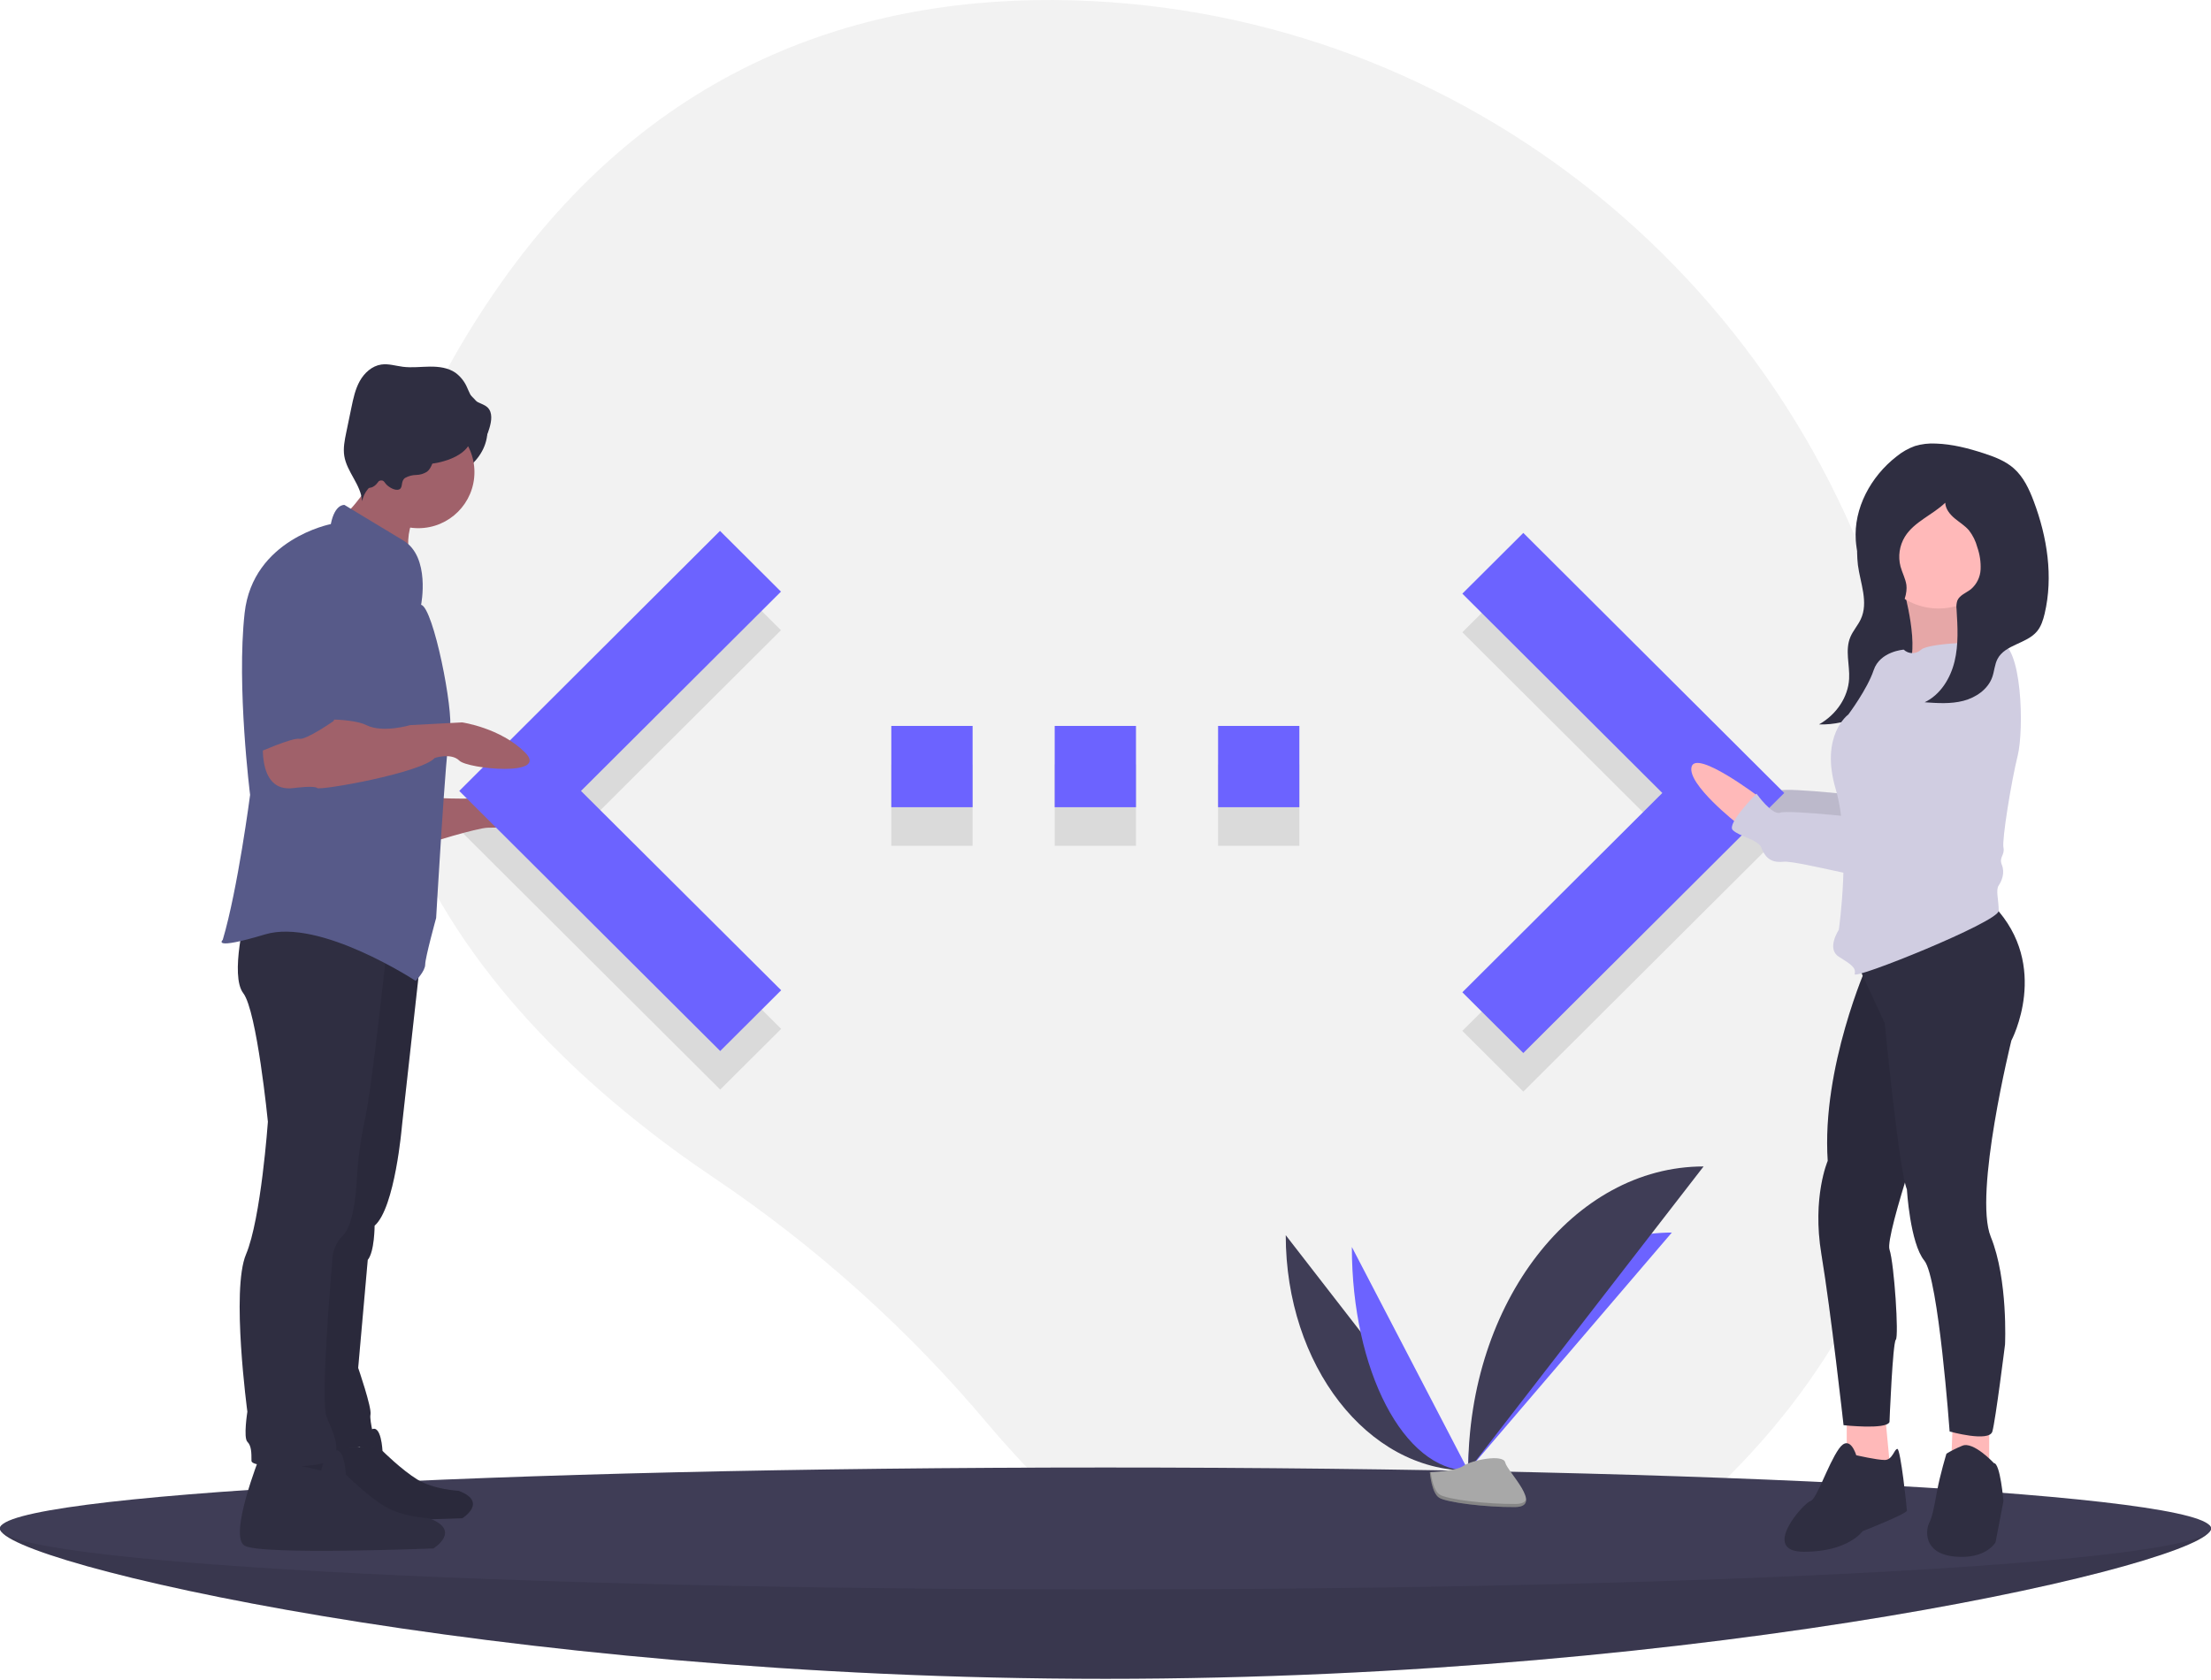 <svg width="1088" height="827" viewBox="0 0 1088 827" fill="none" xmlns="http://www.w3.org/2000/svg">
<g id="undraw_code_typing_7jnv 1" clip-path="url(#clip0)">
<path id="Vector" d="M934.987 329.388C887.167 141.348 721.934 5.61 527.985 0.166C425.451 -2.713 317.556 31.294 239 150.294C98.573 363.019 247.63 510.019 351.548 579.87C401.752 613.685 446.99 654.344 485.95 700.67C556.143 783.966 691.179 887.472 852 725.294C968.564 607.746 966.84 454.64 934.987 329.388Z" fill="#F2F2F2"/>
<path id="Vector_2" opacity="0.1" d="M719.6 507.394L818 409.294L719.6 311.194L749.6 281.294L878 409.294L749.6 537.294L719.6 507.394Z" fill="black"/>
<path id="Vector_3" opacity="0.1" d="M438.6 416.294H478.6V376.294H438.6V416.294ZM639.4 376.294H599.4V416.294H639.4V376.294ZM519 416.294H559V376.294H519V416.294Z" fill="black"/>
<path id="Vector_4" opacity="0.1" d="M384.4 506.394L285.9 408.294L384.3 310.194L354.3 280.294L226 408.294L354.4 536.294L384.4 506.394Z" fill="black"/>
<path id="Vector_5" d="M1088 752.294C1088 768.862 844.443 826.294 544 826.294C243.557 826.294 0 768.862 0 752.294C0 735.725 243.557 766.294 544 766.294C844.443 766.294 1088 735.725 1088 752.294Z" fill="#3F3D56"/>
<path id="Vector_6" opacity="0.1" d="M1088 752.294C1088 768.862 844.443 826.294 544 826.294C243.557 826.294 0 768.862 0 752.294C0 735.725 243.557 766.294 544 766.294C844.443 766.294 1088 735.725 1088 752.294Z" fill="black"/>
<path id="Vector_7" d="M544 782.294C844.443 782.294 1088 768.862 1088 752.294C1088 735.725 844.443 722.294 544 722.294C243.557 722.294 0 735.725 0 752.294C0 768.862 243.557 782.294 544 782.294Z" fill="#3F3D56"/>
<path id="Vector_8" d="M632.696 607.953C632.696 671.969 672.856 723.77 722.487 723.77L632.696 607.953Z" fill="#3F3D56"/>
<path id="Vector_9" d="M722.487 723.77C722.487 659.035 767.303 606.652 822.688 606.652L722.487 723.77Z" fill="#6C63FF"/>
<path id="Vector_10" d="M665.229 613.756C665.229 674.565 690.838 723.77 722.487 723.77L665.229 613.756Z" fill="#6C63FF"/>
<path id="Vector_11" d="M722.487 723.77C722.487 641.053 774.288 574.119 838.304 574.119L722.487 723.77Z" fill="#3F3D56"/>
<path id="Vector_12" d="M703.597 724.587C703.597 724.587 716.331 724.195 720.169 721.462C724.006 718.729 739.756 715.466 740.708 719.849C741.661 724.232 759.845 741.646 745.469 741.762C731.092 741.878 712.064 739.523 708.234 737.19C704.404 734.857 703.597 724.587 703.597 724.587Z" fill="#A8A8A8"/>
<path id="Vector_13" opacity="0.2" d="M745.725 740.237C731.349 740.353 712.321 737.997 708.491 735.664C705.574 733.887 704.411 727.512 704.022 724.57C703.753 724.582 703.597 724.587 703.597 724.587C703.597 724.587 704.404 734.857 708.234 737.19C712.064 739.523 731.092 741.878 745.469 741.762C749.619 741.729 751.052 740.253 750.973 738.066C750.397 739.387 748.814 740.212 745.725 740.237Z" fill="black"/>
<path id="Vector_14" d="M865.533 382.853C865.533 382.853 834.744 359.476 832.407 368.045C830.071 376.614 854.998 396.089 854.998 396.089L865.533 382.853Z" fill="#FFB9B9"/>
<path id="Vector_15" opacity="0.1" d="M865.533 382.853C865.533 382.853 834.744 359.476 832.407 368.045C830.071 376.614 854.998 396.089 854.998 396.089L865.533 382.853Z" fill="black"/>
<path id="Vector_16" d="M967.173 308.842C967.173 308.842 930.56 374.277 929.781 383.625C929.002 392.973 929.002 393.752 925.886 392.973C922.77 392.194 879.926 387.52 876.031 389.078C872.136 390.636 864.346 379.73 864.346 379.73C864.346 379.73 849.545 394.531 852.661 397.647C855.777 400.763 865.125 402.321 866.683 406.216C868.241 410.111 870.578 414.006 877.589 413.227C884.6 412.448 932.118 425.691 938.35 423.354C944.582 421.017 946.14 417.122 949.256 417.122C952.372 417.122 958.604 414.006 958.604 413.227C958.604 412.448 980.415 371.161 980.415 371.161C980.415 371.161 1006.12 315.074 967.173 308.842Z" fill="#D0CDE1"/>
<path id="Vector_17" opacity="0.1" d="M967.173 308.842C967.173 308.842 930.56 374.277 929.781 383.625C929.002 392.973 929.002 393.752 925.886 392.973C922.77 392.194 879.926 387.52 876.031 389.078C872.136 390.636 864.346 379.73 864.346 379.73C864.346 379.73 849.545 394.531 852.661 397.647C855.777 400.763 865.125 402.321 866.683 406.216C868.241 410.111 870.578 414.006 877.589 413.227C884.6 412.448 932.118 425.691 938.35 423.354C944.582 421.017 946.14 417.122 949.256 417.122C952.372 417.122 958.604 414.006 958.604 413.227C958.604 412.448 980.415 371.161 980.415 371.161C980.415 371.161 1006.12 315.074 967.173 308.842Z" fill="black"/>
<path id="Vector_18" d="M914.054 265.704C913.722 269.841 913.789 274 914.253 278.124C915.437 287.074 919.556 296.403 915.665 304.757C914.252 307.789 911.859 310.432 910.555 313.5C907.796 319.997 910.298 327.202 909.923 334.116C909.438 343.048 903.757 351.654 895.116 356.549C909.88 357.007 923.92 349.708 933.209 339.761C942.499 329.814 947.672 317.477 951.55 305.133C953.544 299.336 954.821 293.318 955.355 287.211C955.665 283.703 955.253 280.169 954.147 276.825C952.782 273.559 950.985 270.49 948.805 267.702C946.479 264.431 944.089 261.097 940.657 258.663C936.43 255.666 928.279 252.657 922.672 253.093C915.793 253.628 914.343 260.93 914.054 265.704Z" fill="#2F2E41"/>
<path id="Vector_19" d="M936.792 290.146C936.792 290.146 945.361 320.527 938.35 329.096C931.339 337.665 980.415 325.201 980.415 325.201C980.415 325.201 956.267 301.052 967.952 285.472L936.792 290.146Z" fill="#FFB9B9"/>
<path id="Vector_20" opacity="0.1" d="M936.792 290.146C936.792 290.146 945.361 320.527 938.35 329.096C931.339 337.665 980.415 325.201 980.415 325.201C980.415 325.201 956.267 301.052 967.952 285.472L936.792 290.146Z" fill="black"/>
<path id="Vector_21" d="M719.6 488.394L818 390.294L719.6 292.194L749.6 262.294L878 390.294L749.6 518.294L719.6 488.394Z" fill="#6C63FF"/>
<path id="Vector_22" d="M908.748 695.221V717.812L920.433 731.833L930.56 727.159L927.444 694.442L908.748 695.221Z" fill="#FFB9B9"/>
<path id="Vector_23" d="M913.422 716.254C913.422 716.254 910.306 705.348 904.853 713.138C899.401 720.927 893.948 738.065 890.832 738.844C887.716 739.623 865.904 763.772 887.716 763.772C909.527 763.772 916.538 753.645 916.538 753.645C916.538 753.645 938.35 745.076 938.35 743.518C938.35 741.96 935.234 713.138 933.676 713.138C932.118 713.138 931.339 718.59 927.444 718.59C923.549 718.59 913.422 716.254 913.422 716.254Z" fill="#2F2E41"/>
<path id="Vector_24" d="M960.941 699.116L960.162 720.149L978.857 727.938V697.558L960.941 699.116Z" fill="#FFB9B9"/>
<path id="Vector_25" d="M981.194 720.148C981.194 720.148 971.068 709.243 965.615 711.58C962.917 712.665 960.312 713.968 957.825 715.475C957.825 715.475 954.709 725.601 953.151 734.17C951.593 742.739 950.814 746.634 949.256 749.75C947.698 752.866 946.14 764.551 961.72 766.109C977.299 767.667 981.973 759.098 981.973 759.098L985.868 738.844C985.868 738.844 984.31 720.148 981.194 720.148Z" fill="#2F2E41"/>
<path id="Vector_26" d="M918.875 474.767C918.875 474.767 896.285 525.401 899.4 571.362C899.4 571.362 891.611 589.278 896.285 617.322C900.959 645.366 907.19 701.453 907.19 701.453C907.19 701.453 928.223 703.79 929.781 699.895C929.781 699.895 931.339 660.945 932.897 659.387C934.455 657.829 932.118 621.996 929.781 614.985C927.444 607.974 951.593 538.644 951.593 538.644L945.361 452.176L918.875 474.767Z" fill="#2F2E41"/>
<path id="Vector_27" opacity="0.1" d="M918.875 474.767C918.875 474.767 896.285 525.401 899.4 571.362C899.4 571.362 891.611 589.278 896.285 617.322C900.959 645.366 907.19 701.453 907.19 701.453C907.19 701.453 928.223 703.79 929.781 699.895C929.781 699.895 931.339 660.945 932.897 659.387C934.455 657.829 932.118 621.996 929.781 614.985C927.444 607.974 951.593 538.644 951.593 538.644L945.361 452.176L918.875 474.767Z" fill="black"/>
<path id="Vector_28" d="M912.643 471.651L927.444 503.59C927.444 503.59 934.455 576.035 938.35 585.383C938.35 585.383 939.908 611.869 946.919 620.438C953.93 629.007 959.383 704.569 959.383 704.569C959.383 704.569 978.857 710.022 980.415 704.569C981.973 699.116 986.647 661.724 986.647 661.724C986.647 661.724 988.205 629.786 979.636 608.753C971.068 587.72 989.763 512.158 989.763 512.158C989.763 512.158 1009.24 475.546 981.194 445.944L912.643 471.651Z" fill="#2F2E41"/>
<path id="Vector_29" d="M953.93 299.494C971.569 299.494 985.868 285.195 985.868 267.556C985.868 249.917 971.569 235.617 953.93 235.617C936.291 235.617 921.991 249.917 921.991 267.556C921.991 285.195 936.291 299.494 953.93 299.494Z" fill="#FFB9B9"/>
<path id="Vector_30" d="M983.531 315.853C983.531 315.853 950.035 315.853 945.361 319.748C944.206 320.848 942.672 321.461 941.077 321.461C939.481 321.461 937.948 320.848 936.792 319.748C936.792 319.748 925.107 320.527 921.991 329.875C918.875 339.223 909.527 351.687 909.527 351.687C909.527 351.687 895.506 361.813 903.295 388.299C911.085 414.785 904.854 457.629 904.854 457.629C904.854 457.629 898.622 466.977 904.854 470.872C911.085 474.767 913.422 476.325 912.643 479.441C911.864 482.557 983.531 453.734 983.531 448.281C983.531 442.828 981.973 438.154 983.531 435.817C985.089 433.48 986.647 429.585 985.089 425.69C983.531 421.796 986.647 421.017 985.868 417.122C985.089 413.227 989.763 384.404 992.879 371.94C995.995 359.476 995.216 316.632 983.531 315.853Z" fill="#D0CDE1"/>
<path id="Vector_31" d="M865.533 392.2C865.533 392.2 834.744 368.824 832.407 377.393C830.071 385.962 854.998 405.437 854.998 405.437L865.533 392.2Z" fill="#FFB9B9"/>
<path id="Vector_32" d="M967.173 319.748C967.173 319.748 930.56 385.183 929.781 394.531C929.002 403.879 929.002 404.658 925.886 403.879C922.77 403.1 879.926 398.426 876.031 399.984C872.136 401.542 864.346 390.636 864.346 390.636C864.346 390.636 849.545 405.437 852.661 408.553C855.777 411.669 865.125 413.227 866.683 417.122C868.241 421.017 870.578 424.912 877.589 424.133C884.6 423.354 932.118 436.596 938.35 434.259C944.582 431.922 946.14 428.027 949.256 428.027C952.372 428.027 958.604 424.912 958.604 424.133C958.604 423.354 980.415 382.067 980.415 382.067C980.415 382.067 1006.12 325.98 967.173 319.748Z" fill="#D0CDE1"/>
<path id="Vector_33" d="M938.114 287.961C937.672 284.798 936.052 281.928 935.221 278.844C934.57 276.376 934.426 273.802 934.796 271.276C935.166 268.751 936.044 266.326 937.375 264.149C941.956 256.749 950.951 253.472 957.223 247.44C957.353 250.513 959.485 253.139 961.842 255.115C964.199 257.091 966.902 258.694 968.897 261.034C970.814 263.503 972.211 266.334 973.006 269.358C974.235 272.861 974.786 276.565 974.629 280.275C974.539 282.128 974.074 283.944 973.26 285.611C972.447 287.279 971.303 288.764 969.898 289.977C967.562 291.823 964.297 292.878 963.169 295.633C962.725 297.01 962.597 298.47 962.793 299.903C963.328 308.473 963.828 317.197 961.81 325.543C959.792 333.89 954.847 341.954 947.098 345.654C953.466 346.105 959.969 346.546 966.147 344.938C972.325 343.331 978.234 339.283 980.364 333.265C981.415 330.296 981.514 326.994 983.007 324.221C986.786 317.203 997.222 316.883 1002.35 310.778C1004.4 308.336 1005.39 305.188 1006.13 302.084C1010.45 283.819 1007.41 264.425 1000.82 246.849C998.554 240.791 995.727 234.691 990.855 230.434C986.71 226.81 981.417 224.814 976.182 223.109C968.542 220.621 960.672 218.583 952.642 218.32C949.154 218.115 945.656 218.523 942.309 219.526C939.004 220.72 935.929 222.472 933.217 224.706C920.637 234.494 912.073 250.137 913.209 266.035C913.897 275.655 917.973 284.759 923.209 292.858C925.04 295.691 929.367 301.731 933.389 299.95C937.037 298.334 938.593 291.377 938.114 287.961Z" fill="#2F2E41"/>
<path id="Vector_34" d="M438.6 397.294H478.6V357.294H438.6V397.294ZM639.4 357.294H599.4V397.294H639.4V357.294ZM519 397.294H559V357.294H519V397.294Z" fill="#6C63FF"/>
<path id="Vector_35" d="M206.206 238.091C224.794 238.091 239.863 226.337 239.863 211.839C239.863 197.34 224.794 185.586 206.206 185.586C187.618 185.586 172.549 197.34 172.549 211.839C172.549 226.337 187.618 238.091 206.206 238.091Z" fill="#2F2E41"/>
<path id="Vector_36" d="M211.928 392.576C211.928 392.576 242.219 394.596 247.604 390.557C252.989 386.518 275.876 395.942 277.895 401.327C279.914 406.712 245.584 407.385 240.199 407.385C234.814 407.385 209.235 415.463 209.235 415.463L211.928 392.576Z" fill="#A0616A"/>
<path id="Vector_37" d="M149.552 706.138C149.552 706.138 135.435 741.738 142.801 746.034C150.166 750.331 227.502 747.262 227.502 747.262C227.502 747.262 240.392 739.282 225.661 733.758C225.661 733.758 213.385 733.145 205.406 728.234C197.427 723.324 188.22 714.117 188.22 714.117C188.22 714.117 187.607 700.614 182.696 703.683C181.227 704.651 179.977 705.916 179.026 707.395C178.074 708.875 177.443 710.538 177.172 712.276L149.552 706.138Z" fill="#2F2E41"/>
<path id="Vector_38" opacity="0.1" d="M149.552 706.138C149.552 706.138 135.435 741.738 142.801 746.034C150.166 750.331 227.502 747.262 227.502 747.262C227.502 747.262 240.392 739.282 225.661 733.758C225.661 733.758 213.385 733.145 205.406 728.234C197.427 723.324 188.22 714.117 188.22 714.117C188.22 714.117 187.607 700.614 182.696 703.683C181.227 704.651 179.977 705.916 179.026 707.395C178.074 708.875 177.443 710.538 177.172 712.276L149.552 706.138Z" fill="black"/>
<path id="Vector_39" d="M384.4 487.394L285.9 389.294L384.3 291.194L354.3 261.294L226 389.294L354.4 517.294L384.4 487.394Z" fill="#6C63FF"/>
<path id="Vector_40" d="M127.785 717.029C127.785 717.029 112.303 756.071 120.381 760.783C128.458 765.495 213.274 762.129 213.274 762.129C213.274 762.129 227.41 753.378 211.254 747.32C211.254 747.32 197.792 746.647 189.041 741.262C180.29 735.877 170.193 725.78 170.193 725.78C170.193 725.78 169.52 710.971 164.135 714.336C162.524 715.398 161.152 716.785 160.109 718.407C159.066 720.03 158.373 721.854 158.077 723.76L127.785 717.029Z" fill="#2F2E41"/>
<path id="Vector_41" d="M207.216 469.314L197.792 554.129C197.792 554.129 194.426 594.518 184.329 603.268C184.329 603.268 184.329 616.058 180.963 620.097L176.251 673.275C176.251 673.275 182.983 692.796 182.309 696.162C181.636 699.527 185.002 710.297 184.329 711.644C183.656 712.99 152.018 711.644 152.018 711.644L158.75 603.268L179.617 452.486L207.216 469.314Z" fill="#2F2E41"/>
<path id="Vector_42" opacity="0.1" d="M207.216 469.314L197.792 554.129C197.792 554.129 194.426 594.518 184.329 603.268C184.329 603.268 184.329 616.058 180.963 620.097L176.251 673.275C176.251 673.275 182.983 692.796 182.309 696.162C181.636 699.527 185.002 710.297 184.329 711.644C183.656 712.99 152.018 711.644 152.018 711.644L158.75 603.268L179.617 452.486L207.216 469.314Z" fill="black"/>
<path id="Vector_43" d="M190.387 466.621C190.387 466.621 182.983 535.955 179.617 550.764C177.501 560.516 176.15 570.419 175.578 580.382C175.578 580.382 174.905 601.922 168.847 607.98C167.074 609.735 165.681 611.836 164.755 614.152C163.829 616.468 163.388 618.95 163.462 621.443C163.462 621.443 157.403 689.43 160.769 697.508C164.135 705.585 167.5 712.317 164.135 717.702C160.769 723.087 123.746 723.087 123.746 719.048C123.746 715.009 123.746 711.644 121.727 709.624C119.708 707.605 121.727 694.815 121.727 694.815C121.727 694.815 113.649 634.906 121.054 617.404C128.458 599.903 131.824 552.11 131.824 552.11C131.824 552.11 126.439 497.586 119.708 488.835C112.976 480.084 121.054 449.12 121.054 449.12L190.387 466.621Z" fill="#2F2E41"/>
<path id="Vector_44" d="M171.436 251.312C172.218 253.095 174.091 254.087 175.797 255.027C185.679 260.471 193.952 268.365 202.103 276.168C200.069 269.276 200.502 261.891 203.328 255.284C204.301 253.03 205.576 250.608 204.881 248.254C204.369 246.523 202.895 245.275 201.468 244.17C198.142 241.598 194.666 239.227 191.058 237.068C188.537 235.56 183.356 231.546 180.463 231.983C180.311 235.891 180.232 239.385 178.521 243.037C178.115 243.903 171.735 251.993 171.436 251.312Z" fill="#A0616A"/>
<path id="Vector_45" d="M205.869 259.968C221.112 259.968 233.468 247.612 233.468 232.369C233.468 217.127 221.112 204.771 205.869 204.771C190.627 204.771 178.271 217.127 178.271 232.369C178.271 247.612 190.627 259.968 205.869 259.968Z" fill="#A0616A"/>
<path id="Vector_46" d="M207.216 297.664C207.216 297.664 211.928 274.104 198.465 266.026C185.002 257.949 169.52 248.525 169.52 248.525C169.52 248.525 164.808 247.852 162.788 257.949C162.788 257.949 124.42 265.353 120.381 301.703C116.342 338.052 123.073 391.23 123.073 391.23C123.073 391.23 117.015 437.677 109.611 462.583C109.611 462.583 103.552 467.968 130.478 459.89C157.403 451.812 204.523 482.777 204.523 482.777C204.523 482.777 209.235 478.065 209.235 474.699C209.235 471.333 214.62 451.812 214.62 451.812C214.62 451.812 219.332 369.016 221.352 359.593C223.371 350.169 213.274 299.01 207.216 297.664Z" fill="#575A89"/>
<path id="Vector_47" d="M199.365 235.213C201.023 234.294 202.882 233.798 204.778 233.771C206.675 233.743 208.528 233.191 210.132 232.176C212.739 230.174 212.93 226.306 214.837 223.63C217.599 219.754 223.107 219.288 227.861 219.482C230.769 219.6 233.901 219.774 236.35 218.201C238.864 216.586 240.003 213.544 240.851 210.679C241.853 207.291 242.502 203.148 240.018 200.635C238.293 198.89 235.57 198.545 233.654 197.013C231.667 195.424 230.85 192.838 229.77 190.534C228.541 187.728 226.597 185.293 224.132 183.473C220.518 180.962 215.901 180.399 211.5 180.446C207.098 180.493 202.679 181.071 198.31 180.531C194.731 180.089 191.163 178.898 187.595 179.426C183.05 180.098 179.289 183.528 177.049 187.54C174.809 191.553 173.848 196.133 172.916 200.632L170.381 212.87C169.595 216.666 168.806 220.563 169.413 224.391C170.671 232.328 177.69 238.636 178.173 246.657C178.634 244.443 179.638 242.377 181.094 240.645C182.55 238.914 184.413 237.571 186.516 236.737C187.043 236.479 187.642 236.406 188.216 236.531C188.913 236.754 189.321 237.45 189.761 238.035C190.914 239.568 194.536 241.894 196.59 240.807C198.427 239.834 197.055 236.779 199.365 235.213Z" fill="#2F2E41"/>
<path id="Vector_48" d="M129.805 360.939C129.805 360.939 125.093 390.557 144.614 387.864C144.614 387.864 154.711 386.518 156.057 387.864C157.403 389.211 207.216 380.46 213.947 373.055C213.947 373.055 222.025 370.363 226.063 374.402C230.102 378.44 270.49 382.479 258.374 370.363C246.258 358.246 227.41 355.554 227.41 355.554L201.83 356.9C201.83 356.9 188.368 360.939 180.29 356.9C172.212 352.861 149.326 354.208 149.326 354.208L129.805 360.939Z" fill="#A0616A"/>
<path id="Vector_49" d="M157.403 267.373C157.403 267.373 127.112 270.738 127.112 314.492V370.363C127.112 370.363 143.941 362.958 147.306 363.631C150.672 364.304 164.135 354.881 164.135 354.881C164.135 354.881 179.617 318.531 178.271 308.434C176.924 298.337 177.598 268.719 157.403 267.373Z" fill="#575A89"/>
<path id="Vector_50" d="M205.869 228.667C220.182 228.667 231.785 222.64 231.785 215.204C231.785 207.769 220.182 201.742 205.869 201.742C191.556 201.742 179.953 207.769 179.953 215.204C179.953 222.64 191.556 228.667 205.869 228.667Z" fill="#2F2E41"/>
<path id="Vector_51" d="M181.636 240.11C186.655 240.11 190.724 230.014 190.724 217.56C190.724 205.106 186.655 195.01 181.636 195.01C176.617 195.01 172.549 205.106 172.549 217.56C172.549 230.014 176.617 240.11 181.636 240.11Z" fill="#2F2E41"/>
</g>
<defs>
<clipPath id="clip0">
<rect width="1088" height="826.294" fill="white"/>
</clipPath>
</defs>
</svg>
